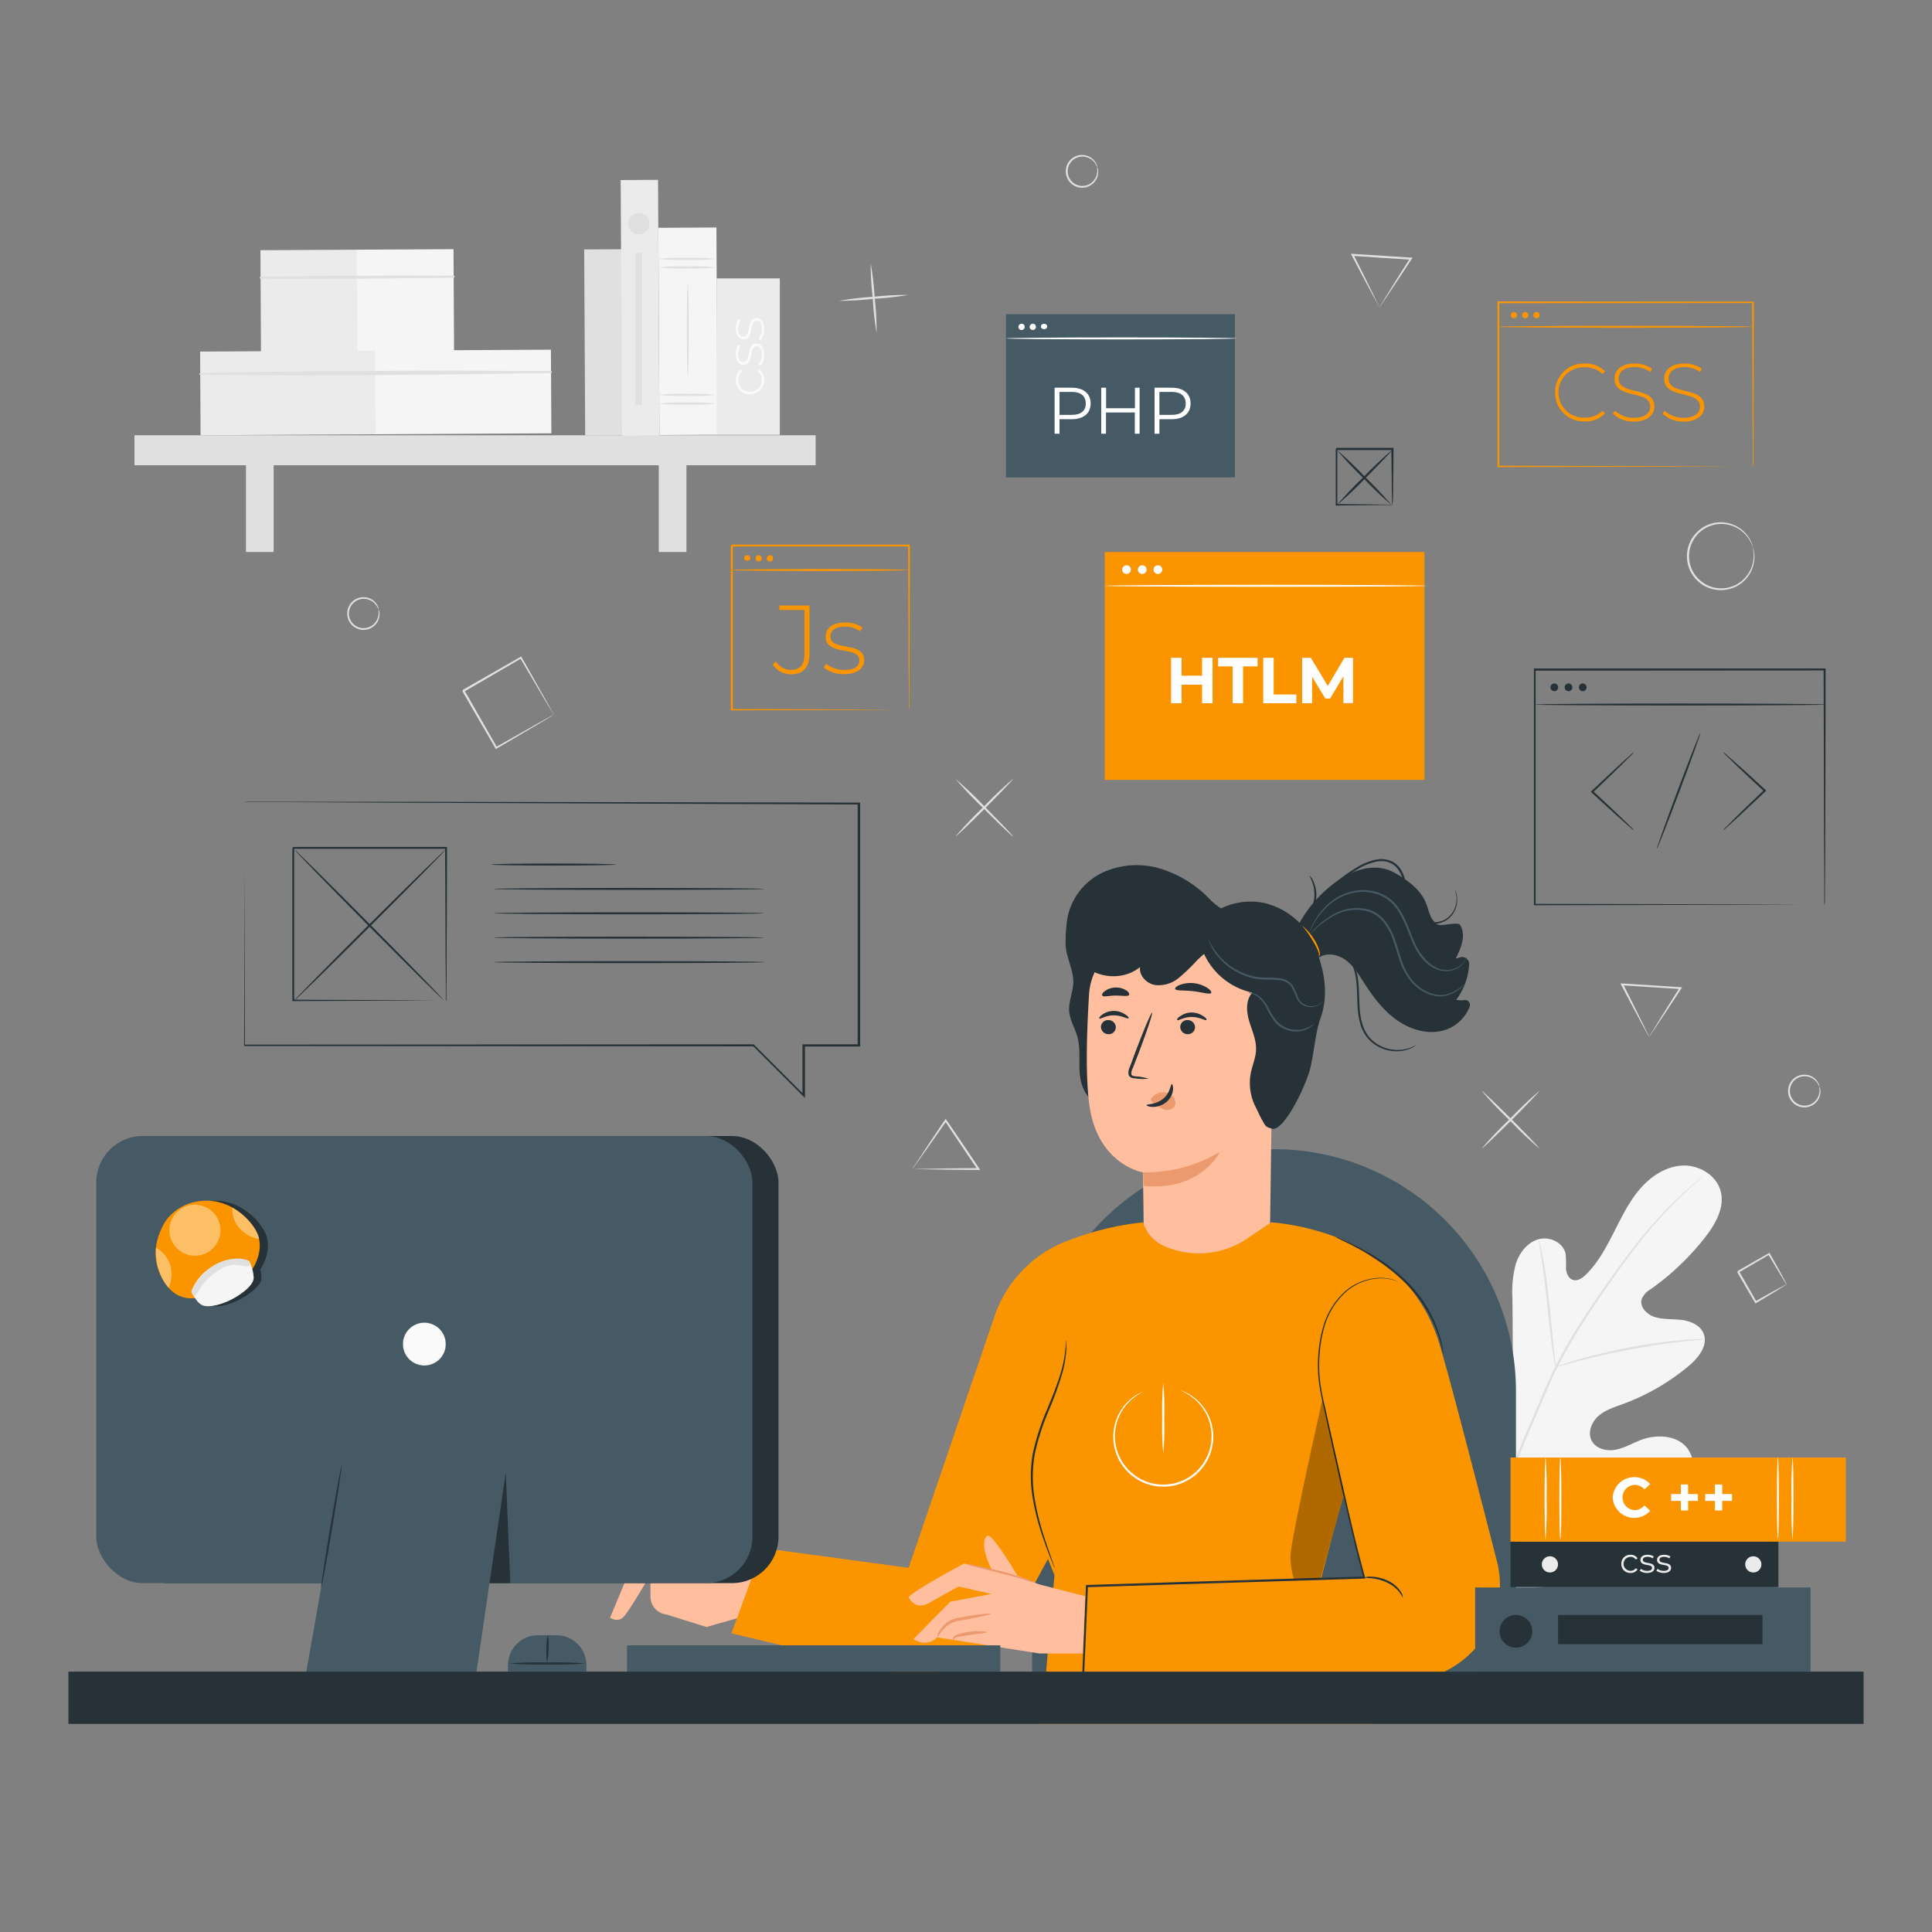 <svg xmlns="http://www.w3.org/2000/svg" viewBox="0 0 500 500"><rect x="0" y="0" width="500" height="500" fill="#808080" stroke="none"/><g id="freepik--background-complete--inject-69"><path d="M380.56,408.9c-15.55-10.87-19.08-31-18.46-49.16.1-3-.23-6.22,1.21-8.87s4.8-4.47,7.51-3.2c2.24,1.06,3.22,3.67,4.48,5.84a17.72,17.72,0,0,0,7.1,6.77c1.93,1,4.31,1.62,6.21.57,2.61-1.44,2.92-5.05,2.9-8.06q0-8.42-.1-16.83a28.2,28.2,0,0,1,.9-8.94c.94-2.85,3-5.51,5.87-6.31s6.41.85,7,3.8a29.06,29.06,0,0,1,.09,3.74c.08,1.25.66,2.64,1.85,3s2.4-.5,3.3-1.38c3.11-3,5.22-7,7.19-10.85s3.88-7.87,6.7-11.19,6.72-5.94,11-6.18,8.9,2.41,10,6.64-1.38,8.55-4.08,12a67,67,0,0,1-14,13.33,5.58,5.58,0,0,0-2.34,2.52c-.65,2,1.25,4,3.23,4.66,2.25.74,4.68.51,7,.79s4.89,1.31,5.77,3.53c1.24,3.07-1.34,6.3-3.87,8.41a57.42,57.42,0,0,1-17,9.83c-2.21.81-4.54,1.52-6.33,3.08s-2.86,4.26-1.78,6.38,3.84,2.8,6.16,2.37,4.4-1.69,6.61-2.53c4.13-1.56,9.48-1.27,12.12,2.3a9.51,9.51,0,0,1,1,8.43,22,22,0,0,1-4.56,7.43,57.92,57.92,0,0,1-24.71,17.37c-9.6,3.33-18.49,4.23-28,.74" style="fill:#f5f5f5"></path><path d="M380.33,422.34a132.19,132.19,0,0,1,4.91-24.81,270.76,270.76,0,0,1,10.71-29l3.2-7.47c1.05-2.45,2.1-4.87,3.27-7.19A134.37,134.37,0,0,1,409.9,341c2.58-4,5.17-7.68,7.62-11.11s4.81-6.58,7.08-9.36a106,106,0,0,1,11.65-12.32c1.48-1.35,2.67-2.35,3.48-3l.93-.75a1.51,1.51,0,0,1,.33-.24,2.44,2.44,0,0,1-.29.28l-.89.8c-.79.7-2,1.72-3.42,3.09a113.24,113.24,0,0,0-11.49,12.41c-2.24,2.79-4.57,5.94-7,9.38s-5,7.13-7.56,11.12a136.13,136.13,0,0,0-7.43,12.86c-1.16,2.3-2.19,4.71-3.25,7.17l-3.19,7.46a276.22,276.22,0,0,0-10.73,29,134.48,134.48,0,0,0-5,24.7" style="fill:#e0e0e0"></path><path d="M402.58,353.82a5.93,5.93,0,0,1-.3-1.28c-.16-.83-.34-2-.56-3.54-.42-3-.87-7.16-1.34-11.74s-1-8.73-1.45-11.71c-.23-1.5-.43-2.7-.58-3.53a6.26,6.26,0,0,1-.17-1.31,5.8,5.8,0,0,1,.38,1.26c.21.82.47,2,.75,3.51.57,3,1.14,7.12,1.62,11.72s.87,8.62,1.18,11.75c.15,1.41.28,2.6.39,3.56A7.53,7.53,0,0,1,402.58,353.82Z" style="fill:#e0e0e0"></path><path d="M441.27,346.59a8.67,8.67,0,0,1-1.54.19c-1,.08-2.43.2-4.2.41-3.55.38-8.42,1.08-13.77,2.09s-10.15,2.14-13.6,3.06c-1.72.44-3.11.84-4.07,1.11a7.33,7.33,0,0,1-1.51.37,8.65,8.65,0,0,1,1.44-.58c1-.33,2.32-.79,4-1.28,3.43-1,8.23-2.21,13.6-3.23a135.75,135.75,0,0,1,13.83-1.93c1.78-.16,3.23-.22,4.23-.24A7.76,7.76,0,0,1,441.27,346.59Z" style="fill:#e0e0e0"></path><path d="M385.72,396.82s-.11-.15-.26-.47l-.67-1.4c-.57-1.22-1.34-3-2.28-5.22-1.86-4.43-4.25-10.64-6.79-17.52s-4.87-13.1-6.64-17.57L367,349.36c-.23-.58-.42-1.05-.57-1.44a1.93,1.93,0,0,1-.16-.52,1.81,1.81,0,0,1,.26.47l.67,1.4c.56,1.22,1.34,3,2.27,5.22,1.87,4.44,4.26,10.64,6.8,17.52s4.86,13.11,6.64,17.57l2.11,5.28c.23.58.41,1.06.57,1.45A2.06,2.06,0,0,1,385.72,396.82Z" style="fill:#e0e0e0"></path><path d="M437.14,380.25a1.9,1.9,0,0,1-.51.21l-1.49.5-5.51,1.79c-4.65,1.5-11.05,3.66-18.11,6.05s-13.49,4.49-18.17,5.91c-2.35.7-4.24,1.26-5.56,1.61l-1.53.4a1.68,1.68,0,0,1-.54.1,2.12,2.12,0,0,1,.51-.21l1.49-.5,5.51-1.78c4.65-1.51,11-3.67,18.11-6.06s13.49-4.49,18.17-5.9c2.35-.71,4.25-1.26,5.57-1.62l1.52-.4A2.13,2.13,0,0,1,437.14,380.25Z" style="fill:#e0e0e0"></path><path d="M462.4,332.46a4,4,0,0,1-.4-.59l-1-1.61c-.84-1.38-2-3.32-3.4-5.65l.31.08L450,329.32c0,.07.18-.68.09-.36h0l0,0,0,.07.08.13.15.28.32.54.61,1.06,1.18,2.06,2.15,3.77-.31-.08c2.36-1.33,4.35-2.43,5.77-3.2l1.67-.89a3.31,3.31,0,0,1,.64-.31,4.67,4.67,0,0,1-.51.35l-1.57,1c-1.36.84-3.35,2.05-5.77,3.47l-.2.11-.11-.19c-.68-1.16-1.42-2.42-2.19-3.75l-1.2-2.05-.61-1.06-.32-.54-.15-.28-.08-.13,0-.07,0,0v0h0c-.08.32.12-.43.1-.35l8-4.57.19-.11.11.19c1.39,2.44,2.51,4.49,3.27,5.89.35.65.64,1.18.87,1.63A2.53,2.53,0,0,1,462.4,332.46Z" style="fill:#e0e0e0"></path><rect x="151.31" y="64.53" width="9.67" height="48.12" transform="translate(-0.47 0.84) rotate(-0.31)" style="fill:#e0e0e0"></rect><rect x="67.47" y="64.69" width="25.05" height="26.57" transform="translate(-0.42 0.43) rotate(-0.31)" style="fill:#ebebeb"></rect><rect x="92.39" y="64.56" width="25.05" height="26.57" transform="translate(-0.42 0.56) rotate(-0.31)" style="fill:#f5f5f5"></rect><path d="M67.44,72.1c16.64.14,33.33,0,50-.23a.27.27,0,0,0,0-.53c-16.64-.09-33.33,0-50,.3a.23.23,0,0,0,0,.46Z" style="fill:#e0e0e0"></path><rect x="51.84" y="90.87" width="45.5" height="21.65" transform="translate(-0.54 0.4) rotate(-0.31)" style="fill:#ebebeb"></rect><rect x="97.13" y="90.63" width="45.5" height="21.65" transform="translate(-0.54 0.64) rotate(-0.31)" style="fill:#f5f5f5"></rect><path d="M51.81,97c30.23.34,60.57,0,90.79-.45a.27.27,0,0,0,0-.53c-30.23-.16-60.57-.14-90.79.52a.23.23,0,0,0,0,.46Z" style="fill:#e0e0e0"></path><rect x="34.8" y="112.65" width="176.29" height="7.76" style="fill:#e0e0e0"></rect><rect x="63.66" y="116.38" width="7.16" height="26.47" style="fill:#e0e0e0"></rect><rect x="170.49" y="116.38" width="7.16" height="26.47" style="fill:#e0e0e0"></rect><rect x="160.8" y="46.58" width="9.67" height="66.19" transform="translate(-0.42 0.89) rotate(-0.31)" style="fill:#ebebeb"></rect><rect x="170.52" y="58.92" width="15.03" height="53.64" transform="translate(-0.46 0.96) rotate(-0.31)" style="fill:#f5f5f5"></rect><path d="M185.3,69.21a53.25,53.25,0,0,1-7.51.26,53.45,53.45,0,0,1-7.52-.26,55.33,55.33,0,0,1,7.52-.26A55.12,55.12,0,0,1,185.3,69.21Z" style="fill:#e0e0e0"></path><path d="M185.3,67a55.12,55.12,0,0,1-7.51.26,55.33,55.33,0,0,1-7.52-.26,53.45,53.45,0,0,1,7.52-.26A53.25,53.25,0,0,1,185.3,67Z" style="fill:#e0e0e0"></path><path d="M185.3,104.44a52.28,52.28,0,0,1-7.51.27,52.48,52.48,0,0,1-7.52-.27,55.33,55.33,0,0,1,7.52-.26A55.12,55.12,0,0,1,185.3,104.44Z" style="fill:#e0e0e0"></path><path d="M185.3,102.19a53.25,53.25,0,0,1-7.51.26,53.45,53.45,0,0,1-7.52-.26,55.33,55.33,0,0,1,7.52-.26A55.12,55.12,0,0,1,185.3,102.19Z" style="fill:#e0e0e0"></path><path d="M178,97.28c-.14,0-.26-5.42-.26-12.09s.12-12.09.26-12.09.26,5.41.26,12.09S178.17,97.28,178,97.28Z" style="fill:#e0e0e0"></path><rect x="185.46" y="72.05" width="16.36" height="40.49" style="fill:#ebebeb"></rect><path d="M194.11,102a3.52,3.52,0,0,1-3.66-3.65,3.17,3.17,0,0,1,1.32-2.73l.38.51a2.65,2.65,0,0,0-1.08,2.22,3,3,0,0,0,6.07,0,2.62,2.62,0,0,0-1.08-2.22l.38-.51a3.2,3.2,0,0,1,1.32,2.73A3.52,3.52,0,0,1,194.11,102Z" style="fill:#fafafa"></path><path d="M196.84,94.66l-.56-.32a4.17,4.17,0,0,0,.87-2.59c0-1.52-.53-2.13-1.35-2.13-2.09,0-.55,4.78-3.38,4.78-1.09,0-2-.91-2-2.74a4.44,4.44,0,0,1,.7-2.46l.56.31a3.68,3.68,0,0,0-.65,2.17c0,1.41.58,2,1.35,2,2.16,0,.63-4.78,3.38-4.78,1.17,0,2,1,2,2.84A4.57,4.57,0,0,1,196.84,94.66Z" style="fill:#fafafa"></path><path d="M196.84,88.07l-.56-.32a4.18,4.18,0,0,0,.87-2.6c0-1.51-.53-2.12-1.35-2.12-2.09,0-.55,4.77-3.38,4.77-1.09,0-2-.91-2-2.73a4.5,4.5,0,0,1,.7-2.47l.56.32a3.65,3.65,0,0,0-.65,2.17c0,1.4.58,2,1.35,2,2.16,0,.63-4.77,3.38-4.77,1.17,0,2,1,2,2.84A4.57,4.57,0,0,1,196.84,88.07Z" style="fill:#fafafa"></path><circle cx="165.31" cy="57.86" r="2.78" style="fill:#e0e0e0"></circle><rect x="164.45" y="65.5" width="1.72" height="39.37" style="fill:#e0e0e0"></rect><path d="M383.48,297.23a102.07,102.07,0,0,1,7.26-7.63,104.87,104.87,0,0,1,7.63-7.26c.1.1-3.15,3.52-7.27,7.63S383.58,297.33,383.48,297.23Z" style="fill:#e0e0e0"></path><path d="M398.37,297.23a104.87,104.87,0,0,1-7.63-7.26,102.07,102.07,0,0,1-7.26-7.63c.1-.1,3.51,3.15,7.63,7.26S398.47,297.13,398.37,297.23Z" style="fill:#e0e0e0"></path><path d="M247.28,216.47a104.64,104.64,0,0,1,7.26-7.63,102.07,102.07,0,0,1,7.63-7.26c.1.1-3.15,3.51-7.26,7.63S247.38,216.57,247.28,216.47Z" style="fill:#e0e0e0"></path><path d="M262.17,216.47c-.1.1-3.52-3.15-7.63-7.26a104.41,104.41,0,0,1-7.26-7.63,104.41,104.41,0,0,1,7.63,7.26C259,213,262.27,216.37,262.17,216.47Z" style="fill:#e0e0e0"></path><path d="M226.86,86.14a79.77,79.77,0,0,1-1-9,78.73,78.73,0,0,1-.53-9,78.3,78.3,0,0,1,1.05,9A77.26,77.26,0,0,1,226.86,86.14Z" style="fill:#e0e0e0"></path><path d="M235.1,76.33a79,79,0,0,1-9,1,81.76,81.76,0,0,1-9,.53,75.72,75.72,0,0,1,9-1.05A77.22,77.22,0,0,1,235.1,76.33Z" style="fill:#e0e0e0"></path><path d="M143.37,185a1.66,1.66,0,0,1-.19-.28l-.49-.8-1.81-3-6.27-10.62.31.08L120.12,179c0,.08.18-.67.09-.35h0l0,0,0,.06.08.13.14.25.3.51.58,1q.57,1,1.14,2l2.2,3.84,4,7-.31-.09,10.74-6.07,3.07-1.7.82-.44.31-.15a10,10,0,0,1-1,.64l-3,1.77-10.75,6.34-.2.12-.11-.2-4.06-7-2.22-3.83q-.57-1-1.14-2l-.59-1-.29-.51-.14-.25-.08-.13,0-.06,0,0h0c-.08.31.12-.44.1-.36L134.7,170l.19-.11.11.19L141.15,181l1.67,3A11.75,11.75,0,0,1,143.37,185Z" style="fill:#e0e0e0"></path><path d="M470.9,281.33s-.13-.34-.45-.87a4.08,4.08,0,0,0-2-1.66,3.87,3.87,0,0,0-3.62.43,3.8,3.8,0,1,0,5.16,5.48,4,4,0,0,0,.9-2.4c0-.63-.07-1,0-1a1.84,1.84,0,0,1,.23,1,4,4,0,0,1-.81,2.62,4.19,4.19,0,0,1-3.7,1.65,4.25,4.25,0,0,1-2-7.75,4.2,4.2,0,0,1,4-.37,4,4,0,0,1,2,1.9A1.83,1.83,0,0,1,470.9,281.33Z" style="fill:#e0e0e0"></path><path d="M284,43.32c-.05,0-.14-.34-.46-.87a4,4,0,0,0-2-1.66,3.88,3.88,0,0,0-3.62.43,3.8,3.8,0,1,0,5.16,5.48,4,4,0,0,0,.9-2.4c0-.63-.07-1,0-1a2.11,2.11,0,0,1,.23,1,4,4,0,0,1-.82,2.62,4.19,4.19,0,0,1-3.7,1.65,4.25,4.25,0,0,1-2-7.75,4.2,4.2,0,0,1,4-.37,4,4,0,0,1,2,1.9A2.1,2.1,0,0,1,284,43.32Z" style="fill:#e0e0e0"></path><path d="M98,157.77s-.14-.34-.46-.87a4,4,0,0,0-2-1.66,3.87,3.87,0,0,0-3.62.43,3.79,3.79,0,0,0,1.79,6.88,3.87,3.87,0,0,0,3.37-1.4,4.09,4.09,0,0,0,.9-2.4c0-.62-.08-1,0-1a2.11,2.11,0,0,1,.23,1,4,4,0,0,1-.81,2.63A4.17,4.17,0,0,1,93.73,163a4.24,4.24,0,0,1-2-7.74,4.22,4.22,0,0,1,4-.38,4.08,4.08,0,0,1,2,1.9A2.13,2.13,0,0,1,98,157.77Z" style="fill:#e0e0e0"></path><path d="M453.72,141.78c-.06,0-.22-.73-.88-1.9a8.48,8.48,0,0,0-8-4.26,8.36,8.36,0,0,0-4.13,1.48,7.7,7.7,0,0,0-1.75,1.63,8.19,8.19,0,0,0-1.25,2.15,8.28,8.28,0,0,0,2.48,9.5,7.91,7.91,0,0,0,2.14,1.27,8.12,8.12,0,0,0,2.32.57,8.39,8.39,0,0,0,4.33-.74,8.21,8.21,0,0,0,3-2.38,8.52,8.52,0,0,0,1.86-5.23c0-1.35-.23-2.08-.16-2.09a3.19,3.19,0,0,1,.16.53,7.6,7.6,0,0,1,.21,1.56,8.64,8.64,0,0,1-4.91,8,8.73,8.73,0,0,1-4.56.82,8.31,8.31,0,0,1-2.46-.58,8,8,0,0,1-2.28-1.34,8.74,8.74,0,0,1-2.63-10.08,8.05,8.05,0,0,1,1.34-2.27,8.17,8.17,0,0,1,1.86-1.72,8.68,8.68,0,0,1,8.35-.82,8.54,8.54,0,0,1,4.22,3.9,6.84,6.84,0,0,1,.58,1.46A3.57,3.57,0,0,1,453.72,141.78Z" style="fill:#e0e0e0"></path><path d="M426.78,268.37a9.36,9.36,0,0,1-.52-.92l-1.49-2.75c-1.27-2.37-3.11-5.78-5.19-9.79l-.2-.39.44,0,7.41.46,7.69.51.42,0-.23.35c-2.42,3.73-4.53,6.89-6,9.08l-1.71,2.54a8.66,8.66,0,0,1-.61.85s.21-.38.6-1,1-1.58,1.65-2.67c1.4-2.27,3.35-5.42,5.67-9.06l.19.38-7.69-.48-7.42-.49.24-.36c2,3.91,3.64,7.29,4.84,9.73.58,1.17,1.05,2.13,1.41,2.87S426.78,268.35,426.78,268.37Z" style="fill:#e0e0e0"></path><path d="M357.05,79.54s-.18-.3-.53-.93L355,75.87c-1.27-2.37-3.11-5.79-5.19-9.8l-.2-.38.43,0,7.42.47,7.69.51.42,0-.23.35c-2.42,3.72-4.54,6.88-6,9.07l-1.71,2.55a8.66,8.66,0,0,1-.61.85s.21-.38.6-1l1.64-2.67c1.41-2.27,3.35-5.41,5.68-9l.19.38-7.69-.48-7.42-.5.24-.35c2,3.9,3.64,7.28,4.84,9.72q.86,1.77,1.41,2.88C356.87,79.13,357.05,79.51,357.05,79.54Z" style="fill:#e0e0e0"></path><path d="M236.1,302.58a7.93,7.93,0,0,1,.56-.9l1.72-2.6c1.47-2.24,3.6-5.48,6.16-9.23l.2-.3.2.3,4.77,7,3.71,5.54.27.39h-.47c-5,0-9.37-.09-12.39-.14l-3.52-.07c-.81,0-1.24,0-1.21,0s.5,0,1.35-.05l3.6-.06c3.06-.05,7.28-.13,12.17-.14l-.21.39-3.73-5.53c-1.68-2.49-3.28-4.88-4.74-7.07h.4c-2.51,3.62-4.69,6.68-6.27,8.89l-1.86,2.6C236.37,302.23,236.12,302.57,236.1,302.58Z" style="fill:#e0e0e0"></path></g><g id="freepik--Character--inject-69"><path d="M329.72,297.41h0A62.61,62.61,0,0,1,392.33,360v72.6a0,0,0,0,1,0,0H267.11a0,0,0,0,1,0,0V360A62.61,62.61,0,0,1,329.72,297.41Z" style="fill:#455a64"></path><path d="M171.18,397.4l-6.3,4.46-7,16.81s1.9,1.28,3.37-.08,7.09-11.13,7.09-11.13l0,5.78a4.64,4.64,0,0,0,4.11,4.58l10.38,3.24,12.74-3.63,1.09-15.16Z" style="fill:#ffbe9d"></path><path d="M284.37,285.63c-3.12-.9-4.65-4.47-4.93-7.7s.25-6.57-.63-9.69c-.63-2.22-1.95-4.26-2.12-6.56-.18-2.48,1-4.87,1.08-7.35.09-3.47-2-6.69-2-10.16-.07-4.8.79-12.73,5.59-12.46s12.49,8.68,11.88,13.44" style="fill:#263238"></path><path d="M329.72,245.89l-.1,4.8-1,71.76c-.11,8.33-7.36,14.87-16.28,14.68h0c-9-.19-16.33-7.16-16.35-15.58,0-8.84-.22-18.14-.22-18.14s-11.38-1.89-13.74-16.74c-1.17-7.38-.8-19.49-.18-29.39a15.69,15.69,0,0,1,17.3-14.62Z" style="fill:#ffbe9d"></path><path d="M284.93,265.71a1.92,1.92,0,0,0,1.84,1.93,1.82,1.82,0,0,0,2-1.72A1.89,1.89,0,0,0,286.9,264,1.82,1.82,0,0,0,284.93,265.71Z" style="fill:#263238"></path><path d="M284.52,263.58c.23.25,1.68-.82,3.73-.81s3.55,1,3.77.78-.13-.56-.79-1a5.28,5.28,0,0,0-3-.93,5,5,0,0,0-3,1C284.62,263,284.4,263.47,284.52,263.58Z" style="fill:#263238"></path><path d="M305.45,265.71a1.9,1.9,0,0,0,1.83,1.93,1.84,1.84,0,0,0,2-1.72,1.9,1.9,0,0,0-1.84-1.92A1.81,1.81,0,0,0,305.45,265.71Z" style="fill:#263238"></path><path d="M304.66,264c.24.25,1.68-.81,3.73-.81s3.55,1,3.78.78-.13-.56-.79-1a5.33,5.33,0,0,0-3-.93,5.05,5.05,0,0,0-3,1C304.76,263.4,304.55,263.85,304.66,264Z" style="fill:#263238"></path><path d="M297.23,279.16a14.45,14.45,0,0,0-3.33-.6c-.53-.05-1-.16-1.11-.51a2.7,2.7,0,0,1,.35-1.55l1.55-4c2.15-5.67,3.7-10.34,3.47-10.42s-2.15,4.44-4.3,10.12c-.52,1.4-1,2.73-1.49,4a3.1,3.1,0,0,0-.27,2,1.32,1.32,0,0,0,.86.76,3.47,3.47,0,0,0,.89.13A13.13,13.13,0,0,0,297.23,279.16Z" style="fill:#263238"></path><path d="M295.81,303.41a37.75,37.75,0,0,0,19.89-5.3s-4.83,10.2-19.69,8.81Z" style="fill:#eb996e"></path><path d="M298.09,284.1a3.7,3.7,0,0,1,3.31-1.37,3.37,3.37,0,0,1,2.33,1.25,2.13,2.13,0,0,1,.16,2.44,2.46,2.46,0,0,1-2.68.68,7.8,7.8,0,0,1-2.62-1.56,2.28,2.28,0,0,1-.59-.61.68.68,0,0,1,0-.76" style="fill:#eb996e"></path><path d="M303.26,280.58c-.34,0-.34,2.21-2.24,3.78s-4.28,1.34-4.29,1.65c0,.14.52.43,1.52.46a5.56,5.56,0,0,0,3.59-1.25,4.8,4.8,0,0,0,1.73-3.17C303.66,281.12,303.41,280.57,303.26,280.58Z" style="fill:#263238"></path><path d="M304.13,255.93c.21.56,2.25.3,4.66.59s4.35.94,4.66.44c.15-.24-.19-.76-1-1.3a8.14,8.14,0,0,0-7.1-.78C304.49,255.23,304.05,255.67,304.13,255.93Z" style="fill:#263238"></path><path d="M285.27,257.65c.36.47,1.77,0,3.47,0s3.14.31,3.47-.17c.14-.24-.08-.71-.71-1.15a4.85,4.85,0,0,0-2.82-.76,4.79,4.79,0,0,0-2.77.94C285.31,256.94,285.11,257.42,285.27,257.65Z" style="fill:#263238"></path><path d="M335.19,241.33c3.09-8.39,15.95-21,25.84-15.4,10.83,6.16,7,10.44,10.91,13.28.93.67,5.33-.79,5.94.19,1.61,2.59.24,5.94-1.13,8.66a4.67,4.67,0,0,0,1-.26,1.81,1.81,0,0,1,2.47,1.75,16.89,16.89,0,0,1-3.35,9.19,5.35,5.35,0,0,0,2.07.07,1.28,1.28,0,0,1,1.41,1.69,10.18,10.18,0,0,1-7.45,6.34c-4.13.85-8.49-.65-11.86-3.18s-5.91-6-8.19-9.57c-1.33-2.05-2.64-4.21-4.62-5.65s-4.83-2-6.86-.64" style="fill:#263238"></path><path d="M341.35,247.48s0-.16,0-.39a3.32,3.32,0,0,0-.25-1,16.05,16.05,0,0,0-1.61-3,18.83,18.83,0,0,0-2.11-2.74c-.6-.64-1.05-1-1-1a2.9,2.9,0,0,1,1.26.77,13.64,13.64,0,0,1,2.29,2.72,11.57,11.57,0,0,1,1.52,3.22,2.72,2.72,0,0,1,.11,1.11C341.49,247.37,341.37,247.5,341.35,247.48Z" style="fill:#FA9500"></path><path d="M366.46,270.5s-.11.11-.36.27a6.19,6.19,0,0,1-1.14.61,9.41,9.41,0,0,1-4.68.62,9.83,9.83,0,0,1-6.2-3.18,10.07,10.07,0,0,1-2-3.7,19.73,19.73,0,0,1-.73-4.41c-.19-3-.07-5.93-.61-8.47a12,12,0,0,0-1.23-3.43,7.84,7.84,0,0,0-2.08-2.35,6.44,6.44,0,0,0-4.26-1.44,10,10,0,0,0-1.66.35,1.51,1.51,0,0,1,.39-.22,4.78,4.78,0,0,1,1.25-.34,6.55,6.55,0,0,1,4.5,1.35,8.13,8.13,0,0,1,2.23,2.44,12.15,12.15,0,0,1,1.33,3.54c.58,2.61.47,5.54.66,8.54a19.81,19.81,0,0,0,.7,4.3,9.76,9.76,0,0,0,1.85,3.53,9.79,9.79,0,0,0,10.45,2.68C365.92,270.81,366.43,270.45,366.46,270.5Z" style="fill:#263238"></path><path d="M376.44,230.13a2.46,2.46,0,0,1,.29.56,5.68,5.68,0,0,1,.38,1.78,6.44,6.44,0,0,1-.47,2.84,6,6,0,0,1-2.45,2.93,6.44,6.44,0,0,1-4.55.73,6.2,6.2,0,0,1-4.27-3.09,17.52,17.52,0,0,1-1.72-5.59c-.4-1.95-.78-4.06-2.1-5.65a4.87,4.87,0,0,0-2.5-1.58,6.54,6.54,0,0,0-2.92-.05,15.65,15.65,0,0,0-5.22,2.23,47.21,47.21,0,0,0-7.76,5.93,51.13,51.13,0,0,0-4.49,4.83l-1.12,1.41a2.23,2.23,0,0,1-.41.48,3.14,3.14,0,0,1,.33-.54c.22-.35.58-.84,1-1.47a42.6,42.6,0,0,1,4.4-5,45.08,45.08,0,0,1,7.75-6.07,16.13,16.13,0,0,1,5.38-2.32,6.9,6.9,0,0,1,3.16.05A5.45,5.45,0,0,1,362,224.3c1.44,1.75,1.81,3.95,2.2,5.89a17.27,17.27,0,0,0,1.63,5.45,5.78,5.78,0,0,0,3.94,2.91,6.14,6.14,0,0,0,4.28-.63,5.77,5.77,0,0,0,2.37-2.72,6.52,6.52,0,0,0,.54-2.72A7.76,7.76,0,0,0,376.44,230.13Z" style="fill:#263238"></path><path d="M338.88,226.6a4.1,4.1,0,0,1,1.09,1.65,8.31,8.31,0,0,1-1.56,9.07,4.16,4.16,0,0,1-1.58,1.2c-.05-.07.56-.52,1.31-1.44a8.88,8.88,0,0,0,1.49-8.69C339.23,227.27,338.8,226.64,338.88,226.6Z" style="fill:#263238"></path><path d="M340.36,245.06a18.77,18.77,0,0,0-13.49-11.43A17.46,17.46,0,0,0,316,235.1a17.21,17.21,0,0,1-3.37-2.85,29.49,29.49,0,0,0-12.7-7.55,21.05,21.05,0,0,0-14.58,1.13,16.44,16.44,0,0,0-9,11.25,13.54,13.54,0,0,0,4.84,13.3c4,3,10,3.07,13.85-.1-.27,2.19,1.65,4.22,3.82,4.63a8.11,8.11,0,0,0,6.17-1.8,46.63,46.63,0,0,0,4.76-4.57c.59-.57,1.2-1.12,1.82-1.65a17.92,17.92,0,0,0,12.5,10c-1.72,1.87-1.57,4.8-.86,7.24s1.86,4.82,1.81,7.36c0,2.14-.95,4.15-1.36,6.25a13.65,13.65,0,0,0,1.21,8.66c.51,1,1.14,2.46,1.71,3.45,1,1.78,1,1.78,2.48,2.23,3.06.95,8.34-10.16,9.7-14.57,1.14-3.68,1.58-10.28,2.91-13.89C344.05,257.14,342.6,250.78,340.36,245.06Z" style="fill:#263238"></path><path d="M342.42,259a1.42,1.42,0,0,1-.21.33,3.06,3.06,0,0,1-.84.73,4.24,4.24,0,0,1-4,.15,3.62,3.62,0,0,1-1.12-.86,5.35,5.35,0,0,1-.78-1.28,15.73,15.73,0,0,0-1.36-2.84,4.24,4.24,0,0,0-2.88-1.54,28.56,28.56,0,0,0-3.76-.16,16.45,16.45,0,0,1-3.82-.53,17.48,17.48,0,0,1-3.34-1.32,16.56,16.56,0,0,1-4.75-3.73,14.25,14.25,0,0,1-2.26-3.39,8.69,8.69,0,0,1-.43-1,1.27,1.27,0,0,1-.11-.38,21.51,21.51,0,0,0,3.07,4.53,17,17,0,0,0,4.7,3.56,18.43,18.43,0,0,0,3.25,1.25,16.43,16.43,0,0,0,3.7.5,27,27,0,0,1,3.83.18,4.71,4.71,0,0,1,3.18,1.75,15.07,15.07,0,0,1,1.37,3,5.19,5.19,0,0,0,.7,1.2,3.48,3.48,0,0,0,1,.8,4.14,4.14,0,0,0,3.76,0A5.88,5.88,0,0,0,342.42,259Z" style="fill:#455a64"></path><path d="M340.11,265s-.18.27-.63.61a6.57,6.57,0,0,1-2.12,1.06,6.88,6.88,0,0,1-3.53.12,7.28,7.28,0,0,1-3.75-2.17,17.86,17.86,0,0,1-2.26-3.65,9.21,9.21,0,0,0-2-2.73,4.75,4.75,0,0,0-1.94-1.11,7.16,7.16,0,0,1-.84-.17,1.85,1.85,0,0,1,.88,0,4.4,4.4,0,0,1,2.14,1,9.31,9.31,0,0,1,2.17,2.78,18.18,18.18,0,0,0,2.22,3.53,7,7,0,0,0,3.47,2.06,6.86,6.86,0,0,0,3.32,0A11,11,0,0,0,340.11,265Z" style="fill:#455a64"></path><path d="M379.52,247.58a1.45,1.45,0,0,1-.14.56,4.22,4.22,0,0,1-.9,1.43,5.5,5.5,0,0,1-2.26,1.43,6,6,0,0,1-3.53.14c-2.63-.64-5.1-3-6.61-6.12s-2.46-6.83-4.77-10a10.07,10.07,0,0,0-4.38-3.42,11.8,11.8,0,0,0-5.16-.75,13.43,13.43,0,0,0-8,3.56,19.13,19.13,0,0,0-3.8,4.73c-.72,1.25-1,2-1.07,2a1.84,1.84,0,0,1,.19-.56,15.73,15.73,0,0,1,.71-1.51,18.12,18.12,0,0,1,3.72-4.9,13.69,13.69,0,0,1,8.25-3.77,12.1,12.1,0,0,1,5.39.76,10.34,10.34,0,0,1,4.6,3.58c2.4,3.29,3.24,7.08,4.79,10.08s3.8,5.33,6.27,6a5.74,5.74,0,0,0,3.35-.06,5.06,5.06,0,0,0,3.39-3.14Z" style="fill:#455a64"></path><path d="M379.14,254.6s-.11.16-.36.43a11.51,11.51,0,0,1-1.23,1.06,9.76,9.76,0,0,1-2.24,1.25,7.29,7.29,0,0,1-3.37.51,11.16,11.16,0,0,1-7.37-4.62,16.82,16.82,0,0,1-2.34-4.68c-.6-1.7-1.07-3.5-1.71-5.28a15.4,15.4,0,0,0-2.59-4.78,8.18,8.18,0,0,0-4.15-2.69,11.74,11.74,0,0,0-8.34,1.06,22.85,22.85,0,0,0-4.77,3.38l-1.19,1.08a2.45,2.45,0,0,1-.43.37,2,2,0,0,1,.36-.44c.24-.28.61-.67,1.12-1.16a20.81,20.81,0,0,1,4.74-3.55,12,12,0,0,1,8.64-1.2,8.64,8.64,0,0,1,4.41,2.82,15.92,15.92,0,0,1,2.69,4.93c.65,1.81,1.12,3.61,1.7,5.3a16.94,16.94,0,0,0,2.24,4.55,10.91,10.91,0,0,0,7,4.54,7.08,7.08,0,0,0,3.23-.41,10.11,10.11,0,0,0,2.22-1.15C378.58,255.14,379.11,254.57,379.14,254.6Z" style="fill:#455a64"></path><path d="M271.21,403.43l1.69,4.22-3.33,38.49h84.95l-3.79-11.51,10.56.54c16.29.82,29.6-13.73,26.43-29.73-.1-.48-.2-1-.33-1.44-5.27-20.59-12.44-48.27-14.93-56.44-4.13-13.51-13.32-19.93-13.32-19.93H359c-12.71-10.37-30-11.29-30-11.29l-6.37,4.28a22.2,22.2,0,0,1-21.53,1.77,9.64,9.64,0,0,1-5.25-6.05h0A74.79,74.79,0,0,0,274.14,322a31.8,31.8,0,0,0-16.79,18.75l-22.19,65-37.78-5.11-8.08,22.06,38.28,9.12a31.25,31.25,0,0,0,36.37-15l7.26-13.35m70.66,5.2h0s3.63-13.92,5.84-21.41l5.36,21Z" style="fill:#FA9500"></path><path d="M370.76,435.39l-.44,0-1.28,0-5,0-18.71.07-65.11.09H280v-.25c.33-7.94.69-16.27,1.05-24.87v-.24h.24l24.19-.76L353.07,408l-.23.31c-1.78-6.49-3.23-12.81-4.63-18.84s-2.65-11.81-3.88-17.25q-.88-4.08-1.73-7.92a57.2,57.2,0,0,1-1.36-7.47,38.31,38.31,0,0,1,0-7,32.6,32.6,0,0,1,1.16-6.33,19.51,19.51,0,0,1,5.66-9.24,14.25,14.25,0,0,1,7.31-3.4,11.84,11.84,0,0,1,5.05.28,9.52,9.52,0,0,1,1.23.45c.27.11.4.18.4.18s-.55-.25-1.65-.55a12,12,0,0,0-5-.21,14.18,14.18,0,0,0-7.18,3.43,19.31,19.31,0,0,0-5.53,9.14,32.87,32.87,0,0,0-1.12,6.28,37.72,37.72,0,0,0,0,7,56.19,56.19,0,0,0,1.38,7.42c.57,2.55,1.15,5.19,1.76,7.91,1.23,5.44,2.54,11.2,3.91,17.23s2.87,12.35,4.66,18.82l.08.3h-.31L305.51,410l-24.2.76.25-.25c-.37,8.6-.73,16.93-1.07,24.87l-.25-.26,65.11.1,18.71.07,5,0,1.28,0A3.72,3.72,0,0,1,370.76,435.39Z" style="fill:#263238"></path><path d="M275.92,346.85a2.37,2.37,0,0,1,.05.62c0,.41,0,1,0,1.79a29.29,29.29,0,0,1-1.15,6.47,92.35,92.35,0,0,1-3.32,9.15,62.74,62.74,0,0,0-3.66,11.26,33.93,33.93,0,0,0-.06,11.76,66.4,66.4,0,0,0,2.3,9.4c.84,2.63,1.59,4.74,2.11,6.2l.58,1.68a2.43,2.43,0,0,1,.17.6,2.54,2.54,0,0,1-.27-.56c-.17-.43-.4-1-.67-1.65-.58-1.44-1.38-3.53-2.27-6.16a61.89,61.89,0,0,1-2.42-9.44,33.66,33.66,0,0,1,0-11.93A61.56,61.56,0,0,1,271,364.7c1.4-3.38,2.63-6.43,3.41-9.07a32.09,32.09,0,0,0,1.31-6.38C275.88,347.71,275.87,346.85,275.92,346.85Z" style="fill:#263238"></path><path d="M353.07,408.27a4.18,4.18,0,0,1,1.78-.23,10.49,10.49,0,0,1,4.21,1,7.82,7.82,0,0,1,3.35,2.75,3.16,3.16,0,0,1,.65,1.67c-.09,0-.3-.62-.95-1.46a8.61,8.61,0,0,0-3.27-2.49,12.66,12.66,0,0,0-4-1.07A13,13,0,0,1,353.07,408.27Z" style="fill:#263238"></path><path d="M345.59,320.1a10.4,10.4,0,0,1,1.59.6c.51.21,1.13.46,1.84.78l2.37,1.16c.88.43,1.81,1,2.82,1.53s2,1.24,3.12,1.94a49.2,49.2,0,0,1,6.55,5.32,33.53,33.53,0,0,1,8.26,12.8,21.76,21.76,0,0,1,.76,2.54c.18.76.35,1.4.42,2a12.42,12.42,0,0,1,.22,1.69,9.72,9.72,0,0,1-.42-1.65c-.09-.54-.29-1.17-.5-1.92s-.49-1.57-.82-2.49a35,35,0,0,0-8.28-12.55,50.78,50.78,0,0,0-6.46-5.29c-1.07-.7-2.09-1.39-3.07-2s-1.9-1.13-2.77-1.58l-2.33-1.22-1.79-.86A11.74,11.74,0,0,1,345.59,320.1Z" style="fill:#263238"></path><g style="opacity:0.3"><path d="M342.28,362s-8.44,37.27-8.31,40.92a20.46,20.46,0,0,0,.87,5.66l7,.06.06-.69,5.9-21.09Z"></path></g><path d="M295.9,360.12c0,.06-.89.41-2.31,1.46a13,13,0,0,0-4.33,5.89,12.46,12.46,0,0,0-.69,5,12.18,12.18,0,0,0,1.68,5.53,12.44,12.44,0,0,0,4.5,4.5,11.69,11.69,0,0,0,3.13,1.3,12.17,12.17,0,0,0,3.47.4,12.83,12.83,0,0,0,3.45-.56,13.72,13.72,0,0,0,3.07-1.45,12.6,12.6,0,0,0,4.74-15.31,12.92,12.92,0,0,0-4.62-5.67c-1.46-1-2.41-1.29-2.38-1.35a5,5,0,0,1,.68.24,11.87,11.87,0,0,1,1.82.94A12.83,12.83,0,0,1,314,371.88a13.16,13.16,0,0,1-1.42,5.82,13,13,0,0,1-4.42,4.93,14.43,14.43,0,0,1-3.19,1.53,13.55,13.55,0,0,1-3.6.58,12.87,12.87,0,0,1-6.87-1.78,12.87,12.87,0,0,1-4.66-4.7,12.81,12.81,0,0,1,3.64-16.84,11.8,11.8,0,0,1,1.77-1A5.72,5.72,0,0,1,295.9,360.12Z" style="fill:#fff"></path><path d="M301.05,357.84a82.29,82.29,0,0,1,.26,9.18,82.29,82.29,0,0,1-.26,9.18,79.49,79.49,0,0,1-.26-9.18A79.49,79.49,0,0,1,301.05,357.84Z" style="fill:#fff"></path><path d="M268.81,410l-5.5-2.23s-6.39-10.84-7.7-10.32-1.5,3.83,1.1,8.82l-7.23-1.63s-15,8-14.29,8.91,2.12,3.12,5.39,1.22,7.55-4.17,7.55-4.17l8.45,1.91-10.65,2-9.57,9.73s3.45,2.3,6.16-.49l26.5,4.17h11.22l.6-14.83Z" style="fill:#ffbe9d"></path><path d="M242.52,423.68c.12.06.56-.74,1.45-1.82a7.86,7.86,0,0,1,1.82-1.58,8,8,0,0,1,2.79-.89c4.33-.76,7.82-1.56,7.78-1.78s-3.58.21-7.93,1a7.61,7.61,0,0,0-3.05,1.07,7.17,7.17,0,0,0-1.87,1.86A4.66,4.66,0,0,0,242.52,423.68Z" style="fill:#eb996e"></path><path d="M246.68,424.5c.1,0,.15-.55.87-.75s1.93-.38,3.16-.58c2.5-.4,4.57-.49,4.58-.73s-2.11-.49-4.7-.08a13.4,13.4,0,0,0-3.26.86,1.31,1.31,0,0,0-.75.86C246.53,424.37,246.63,424.51,246.68,424.5Z" style="fill:#eb996e"></path><path d="M268.08,409.68a18.9,18.9,0,0,1-2.65-.75c-1.62-.5-3.87-1.13-6.38-1.76l-6.43-1.62a13.79,13.79,0,0,1-2.63-.81,15.51,15.51,0,0,1,2.72.46c1.66.34,4,.83,6.47,1.47a64.63,64.63,0,0,1,6.37,1.91A11.88,11.88,0,0,1,268.08,409.68Z" style="fill:#eb996e"></path></g><g id="freepik--Screens--inject-69"><path d="M360.31,130.74a8.06,8.06,0,0,1-.06-1.08q0-1.12-.06-3c0-2.58-.06-6.15-.11-10.41l.22.23-14.46,0c0,.06.5-.49.26-.26h0v3.87c0,1.28,0,2.53,0,3.74,0,2.43,0,4.72,0,6.82l-.23-.22,10.42.11,3,.06c.69,0,1.07,0,1.09.05a6.11,6.11,0,0,1-1,.06l-2.91,0-10.56.12h-.22v-.23c0-2.1,0-4.39,0-6.82,0-1.21,0-2.46,0-3.74v-3.87h0c-.23.24.32-.32.26-.26l14.46,0h.23v.22c0,4.32-.09,7.94-.11,10.56q0,1.8-.06,2.91A9.61,9.61,0,0,1,360.31,130.74Z" style="fill:#263238"></path><path d="M360.31,116.43c.1.1-3.05,3.4-7,7.37a100.12,100.12,0,0,1-7.4,7,99.43,99.43,0,0,1,7-7.37A95.65,95.65,0,0,1,360.31,116.43Z" style="fill:#263238"></path><path d="M360.08,130.65a92,92,0,0,1-7.24-6.92,96.44,96.44,0,0,1-6.87-7.3,97.87,97.87,0,0,1,7.24,6.93A100.16,100.16,0,0,1,360.08,130.65Z" style="fill:#263238"></path><path d="M445.93,214.89a4.52,4.52,0,0,1,.77-.88c.61-.6,1.36-1.36,2.24-2.24,1.91-1.88,4.58-4.45,7.54-7.27l.07-.06v.38c-3-2.77-5.67-5.29-7.59-7.13l-2.25-2.2a4.39,4.39,0,0,1-.78-.86,5.55,5.55,0,0,1,.91.71l2.37,2.08c2,1.77,4.71,4.25,7.7,7l.2.19-.2.19-.07.07c-3,2.81-5.67,5.34-7.64,7.15l-2.36,2.13A5.18,5.18,0,0,1,445.93,214.89Z" style="fill:#263238"></path><path d="M422.87,194.63a4.52,4.52,0,0,1-.77.88l-2.25,2.24c-1.91,1.88-4.57,4.45-7.53,7.27l-.07.06v-.38c3,2.77,5.66,5.29,7.59,7.13l2.25,2.2a4.39,4.39,0,0,1,.78.86,4.91,4.91,0,0,1-.91-.71c-.65-.56-1.44-1.26-2.37-2.08-2-1.77-4.71-4.25-7.7-7l-.2-.19.2-.19.07-.07c3-2.81,5.67-5.34,7.64-7.15l2.36-2.13A5.87,5.87,0,0,1,422.87,194.63Z" style="fill:#263238"></path><path d="M428.79,219.66c-.13,0,2.29-6.83,5.4-15.13s5.76-15,5.9-14.95-2.29,6.83-5.41,15.13S428.92,219.71,428.79,219.66Z" style="fill:#263238"></path><path d="M472.12,234.16s0-.4,0-1.14,0-1.84,0-3.26c0-2.86,0-7-.06-12.34,0-10.63-.07-25.81-.11-44.12l.21.21-75,.05h0l.26-.26c0,22,0,42.77,0,60.86l-.24-.24,54.15.12,15.35.06,4.08,0h1.05l.36,0h-1.36l-4,0-15.3.06-54.3.12h-.23v-.23c0-18.09,0-38.86,0-60.86V173h.27l75,0h.22v.22c0,18.36-.08,33.6-.11,44.26,0,5.29,0,9.44-.06,12.29,0,1.4,0,2.48,0,3.22S472.12,234.16,472.12,234.16Z" style="fill:#263238"></path><path d="M472.71,182.33c0,.14-16.93.26-37.8.26s-37.81-.12-37.81-.26,16.92-.26,37.81-.26S472.71,182.18,472.71,182.33Z" style="fill:#263238"></path><path d="M403.25,177.88a1,1,0,1,1-1-1A1,1,0,0,1,403.25,177.88Z" style="fill:#263238"></path><path d="M406.93,177.88a1,1,0,1,1-1-1A1,1,0,0,1,406.93,177.88Z" style="fill:#263238"></path><path d="M410.61,177.88a1,1,0,1,1-1-1A1,1,0,0,1,410.61,177.88Z" style="fill:#263238"></path><rect x="260.34" y="81.31" width="59.25" height="42.24" style="fill:#455a64"></rect><path d="M320.06,87.58c0,.14-13.38.26-29.87.26s-29.87-.12-29.87-.26,13.37-.26,29.87-.26S320.06,87.43,320.06,87.58Z" style="fill:#fff"></path><path d="M265.18,84.49a.81.81,0,1,1-.8-.7A.76.76,0,0,1,265.18,84.49Z" style="fill:#fff"></path><path d="M268.09,84.49a.81.81,0,1,1-.8-.7A.76.76,0,0,1,268.09,84.49Z" style="fill:#fff"></path><ellipse cx="270.2" cy="84.49" rx="0.8" ry="0.7" style="fill:#fff"></ellipse><path d="M282.26,104.42c0,2.54-1.84,4.07-4.87,4.07h-3.2v3.76h-1.26V100.34h4.46C280.42,100.34,282.26,101.87,282.26,104.42Zm-1.26,0c0-1.9-1.26-3-3.64-3h-3.17v5.95h3.17C279.74,107.38,281,106.29,281,104.42Z" style="fill:#fff"></path><path d="M294.93,100.34v11.91h-1.24v-5.5h-7.46v5.5H285V100.34h1.26v5.31h7.46v-5.31Z" style="fill:#fff"></path><path d="M308.12,104.42c0,2.54-1.83,4.07-4.86,4.07h-3.2v3.76H298.8V100.34h4.46C306.29,100.34,308.12,101.87,308.12,104.42Zm-1.25,0c0-1.9-1.26-3-3.64-3h-3.17v5.95h3.17C305.61,107.38,306.87,106.29,306.87,104.42Z" style="fill:#fff"></path><path d="M200,172l.78-.86a4.63,4.63,0,0,0,3.92,2.23c2.35,0,3.51-1.34,3.51-4.17V157.86h-6.52V156.7h7.81v12.47c0,3.56-1.65,5.33-4.8,5.33A5.53,5.53,0,0,1,200,172Z" style="fill:#FA9500"></path><path d="M213.2,172.78l.58-1a7.65,7.65,0,0,0,4.74,1.59c2.78,0,3.89-1,3.89-2.47,0-3.84-8.73-1-8.73-6.19,0-2,1.66-3.61,5-3.61a8.07,8.07,0,0,1,4.52,1.29l-.58,1a6.78,6.78,0,0,0-4-1.19c-2.57,0-3.71,1.06-3.71,2.48,0,4,8.74,1.16,8.74,6.18,0,2.15-1.85,3.61-5.21,3.61A8.24,8.24,0,0,1,213.2,172.78Z" style="fill:#FA9500"></path><path d="M235.2,183.76s0-.28,0-.81,0-1.31,0-2.29c0-2,0-4.95-.06-8.66,0-7.45-.06-18.05-.11-30.8l.22.22-45.87,0c-.06.06.49-.49.26-.25h0v11.42c0,3.75,0,7.41,0,11,0,7.15,0,13.91,0,20.14l-.23-.23,33.15.11,9.37.06,2.48,0H235l.23,0h-.82l-2.44,0-9.31.06-33.3.11h-.23v-.23c0-6.23,0-13,0-20.14,0-3.57,0-7.23,0-11V141.22h0l.26-.27,45.87,0h.22v.22c0,12.81-.08,23.46-.11,30.94,0,3.69,0,6.6-.06,8.61,0,1,0,1.72,0,2.25S235.2,183.76,235.2,183.76Z" style="fill:#FA9500"></path><path d="M235.1,147.52c0,.14-10.25.26-22.9.26s-22.9-.12-22.9-.26,10.25-.27,22.9-.27S235.1,147.37,235.1,147.52Z" style="fill:#FA9500"></path><ellipse cx="193.4" cy="144.41" rx="0.8" ry="0.71" style="fill:#FA9500"></ellipse><path d="M197.13,144.41a.81.81,0,1,1-.8-.71A.76.76,0,0,1,197.13,144.41Z" style="fill:#FA9500"></path><path d="M200.06,144.41a.81.81,0,1,1-.8-.71A.76.76,0,0,1,200.06,144.41Z" style="fill:#FA9500"></path><path d="M402.47,101.58a7.39,7.39,0,0,1,7.67-7.51,7.05,7.05,0,0,1,5.26,2.05l-.67.7a6.18,6.18,0,0,0-4.54-1.75,6.51,6.51,0,1,0,0,13,6.19,6.19,0,0,0,4.54-1.77l.67.7a7.07,7.07,0,0,1-5.26,2.07A7.39,7.39,0,0,1,402.47,101.58Z" style="fill:#FA9500"></path><path d="M417.43,107.07l.49-.8a7.06,7.06,0,0,0,4.88,1.86c3,0,4.27-1.29,4.27-2.9,0-4.44-9.23-1.77-9.23-7.23,0-2.09,1.6-3.93,5.24-3.93a8,8,0,0,1,4.46,1.33l-.41.87A7.32,7.32,0,0,0,423.08,95c-2.88,0-4.17,1.33-4.17,3,0,4.44,9.24,1.82,9.24,7.19,0,2.09-1.67,3.91-5.33,3.91A7.6,7.6,0,0,1,417.43,107.07Z" style="fill:#FA9500"></path><path d="M430.3,107.07l.49-.8a7,7,0,0,0,4.88,1.86c3,0,4.27-1.29,4.27-2.9,0-4.44-9.24-1.77-9.24-7.23,0-2.09,1.61-3.93,5.25-3.93a8,8,0,0,1,4.45,1.33l-.4.87A7.32,7.32,0,0,0,436,95c-2.88,0-4.17,1.33-4.17,3,0,4.44,9.24,1.82,9.24,7.19,0,2.09-1.67,3.91-5.33,3.91A7.6,7.6,0,0,1,430.3,107.07Z" style="fill:#FA9500"></path><path d="M453.61,120.81s0-.28,0-.79,0-1.28,0-2.25c0-2,0-4.87-.06-8.56,0-7.39-.06-18-.11-31l.21.21-65.89.05h0l.26-.26c0,15.11,0,29.5,0,42.56l-.24-.24,47.4.12,13.59.06,3.63,0h.94a2.06,2.06,0,0,1,.33,0h-.3l-.91,0-3.58,0-13.54.06-47.56.12h-.24v-.24c0-13.06,0-27.45,0-42.56V78h.26l65.89.06h.21v.2c-.05,13-.09,23.67-.11,31.09,0,3.67,0,6.54,0,8.51q0,1.44,0,2.22C453.63,120.56,453.61,120.81,453.61,120.81Z" style="fill:#FA9500"></path><path d="M453.61,84.57c0,.14-14.76.26-33,.26s-33-.12-33-.26,14.76-.26,33-.26S453.61,84.42,453.61,84.57Z" style="fill:#FA9500"></path><path d="M392.59,81.46a.81.81,0,1,1-.8-.71A.76.76,0,0,1,392.59,81.46Z" style="fill:#FA9500"></path><path d="M395.52,81.46a.81.81,0,1,1-.8-.71A.76.76,0,0,1,395.52,81.46Z" style="fill:#FA9500"></path><path d="M398.45,81.46a.81.81,0,1,1-.8-.71A.76.76,0,0,1,398.45,81.46Z" style="fill:#FA9500"></path><rect x="285.9" y="142.86" width="82.74" height="58.98" style="fill:#FA9500"></rect><path d="M313.81,170.24V182H311.1v-4.8h-5.32V182h-2.71V170.24h2.71v4.62h5.32v-4.62Z" style="fill:#fff"></path><path d="M319,172.45h-3.75v-2.21h10.21v2.21h-3.75V182H319Z" style="fill:#fff"></path><path d="M326.92,170.24h2.71v9.5h5.87V182h-8.58Z" style="fill:#fff"></path><path d="M347.68,182l0-7-3.45,5.78H343l-3.43-5.63V182H337V170.24h2.24l4.39,7.28,4.31-7.28h2.22l0,11.71Z" style="fill:#fff"></path><path d="M369.3,151.61c0,.14-18.68.26-41.72.26s-41.71-.12-41.71-.26,18.67-.26,41.71-.26S369.3,151.46,369.3,151.61Z" style="fill:#fff"></path><path d="M292.66,147.3a1.12,1.12,0,1,1-1.12-1A1.06,1.06,0,0,1,292.66,147.3Z" style="fill:#fff"></path><path d="M296.72,147.3a1.12,1.12,0,1,1-1.12-1A1.06,1.06,0,0,1,296.72,147.3Z" style="fill:#fff"></path><path d="M300.78,147.3a1.12,1.12,0,1,1-1.12-1A1.06,1.06,0,0,1,300.78,147.3Z" style="fill:#fff"></path><path d="M115.37,259a.8.8,0,0,1,0-.2v-.55c0-.51,0-1.22,0-2.14,0-1.89,0-4.61-.06-8.06,0-6.93-.07-16.79-.12-28.6l.23.22-39.55,0c-.06.05.49-.49.26-.25h0v5.36c0,1.78,0,3.55,0,5.29v10.22c0,6.64,0,12.91,0,18.66l-.22-.23,28.6.12,8.06.06,2.14,0,.55,0h0l-.53,0-2.1,0-8,.06-28.74.12h-.23V259c0-5.75,0-12,0-18.66V219.46h0c-.24.23.31-.33.26-.27l39.55,0h.22v.23c0,11.87-.08,21.78-.11,28.74,0,3.43,0,6.14-.06,8q0,1.35,0,2.1c0,.22,0,.39,0,.53A1,1,0,0,1,115.37,259Z" style="fill:#263238"></path><path d="M115.37,219.84c.1.1-8.65,9-19.54,19.85S76,259.28,75.92,259.18s8.64-9,19.54-19.86S115.27,219.74,115.37,219.84Z" style="fill:#263238"></path><path d="M114.74,258.75c-.1.1-8.82-8.53-19.47-19.27s-19.21-19.54-19.11-19.64,8.82,8.53,19.48,19.27S114.84,258.64,114.74,258.75Z" style="fill:#263238"></path><path d="M197.82,230.05c0,.14-15.72.26-35.1.26s-35.09-.12-35.09-.26,15.71-.26,35.09-.26S197.82,229.91,197.82,230.05Z" style="fill:#263238"></path><path d="M197.82,236.36c0,.14-15.72.26-35.1.26s-35.09-.12-35.09-.26,15.71-.26,35.09-.26S197.82,236.21,197.82,236.36Z" style="fill:#263238"></path><path d="M197.82,242.66c0,.15-15.72.26-35.1.26s-35.09-.11-35.09-.26,15.71-.26,35.09-.26S197.82,242.52,197.82,242.66Z" style="fill:#263238"></path><path d="M197.82,249c0,.14-15.72.26-35.1.26s-35.09-.12-35.09-.26,15.71-.26,35.09-.26S197.82,248.82,197.82,249Z" style="fill:#263238"></path><path d="M159.38,223.74c0,.15-7.23.27-16.13.27s-16.13-.12-16.13-.27,7.22-.26,16.13-.26S159.38,223.6,159.38,223.74Z" style="fill:#263238"></path><path d="M63.36,207.51H75.13l32.93,0,114.3.2h.25V208c0,19.5,0,40.64,0,62.58v.26H208.07l.26-.26v13.59l-.44-.44-13-13,.18.07L63.36,270.7h-.18v-.17c0-19.64.08-35.41.1-46.28,0-5.41,0-9.6,0-12.45,0-1.4,0-2.48,0-3.21s0-1.08,0-1.08,0,.38,0,1.12,0,1.82,0,3.24c0,2.86,0,7.06,0,12.48,0,10.85.06,26.58.1,46.18l-.18-.18,131.74-.08h.11l.07.07,13,13-.45.19V270.27h14.55l-.26.26c0-21.94,0-43.08,0-62.58l.25.25-114.13-.44-33-.16-8.81,0-2.28,0Z" style="fill:#263238"></path></g><g id="freepik--Desk--inject-69"><rect x="381.77" y="410.84" width="86.8" height="21.78" style="fill:#455a64"></rect><rect x="403.22" y="417.95" width="52.9" height="7.56" style="fill:#263238"></rect><path d="M396.55,422.17a4.23,4.23,0,1,1-4.23-4.22A4.22,4.22,0,0,1,396.55,422.17Z" style="fill:#263238"></path><rect x="390.92" y="398.97" width="69.33" height="11.78" style="fill:#263238"></rect><rect x="390.92" y="377.2" width="86.8" height="21.78" style="fill:#FA9500"></rect><path d="M417.35,387.54a5.62,5.62,0,0,1,9.73-3.47l-1.51,1.4a3.32,3.32,0,0,0-2.57-1.19,3.27,3.27,0,0,0,0,6.53,3.27,3.27,0,0,0,2.57-1.21l1.51,1.4a5.6,5.6,0,0,1-9.73-3.46Z" style="fill:#fff"></path><path d="M439.43,388.43h-2.54v2.48H435v-2.48h-2.52v-1.78H435v-2.47h1.88v2.47h2.54Z" style="fill:#fff"></path><path d="M448.25,388.43h-2.54v2.48h-1.88v-2.48h-2.52v-1.78h2.52v-2.47h1.88v2.47h2.54Z" style="fill:#fff"></path><path d="M403.82,398.37c-.14,0-.26-4.74-.26-10.59s.12-10.6.26-10.6.26,4.75.26,10.6S404,398.37,403.82,398.37Z" style="fill:#fafafa"></path><path d="M400,398.37c-.14,0-.26-4.74-.26-10.59s.12-10.6.26-10.6a106,106,0,0,1,.26,10.6A105.69,105.69,0,0,1,400,398.37Z" style="fill:#fafafa"></path><path d="M463.9,398.37a105.69,105.69,0,0,1-.26-10.59,106,106,0,0,1,.26-10.6c.14,0,.26,4.75.26,10.6S464,398.37,463.9,398.37Z" style="fill:#fafafa"></path><path d="M460.12,398.37c-.14,0-.26-4.74-.26-10.59s.12-10.6.26-10.6.26,4.75.26,10.6S460.26,398.37,460.12,398.37Z" style="fill:#fafafa"></path><path d="M419.6,404.72a2.27,2.27,0,0,1,2.38-2.34,2,2,0,0,1,1.81.91l-.46.32a1.57,1.57,0,0,0-1.35-.69,1.8,1.8,0,0,0,0,3.6,1.58,1.58,0,0,0,1.35-.67l.46.31a2,2,0,0,1-1.81.92A2.28,2.28,0,0,1,419.6,404.72Z" style="fill:#ebebeb"></path><path d="M424.37,406.51l.29-.5a2.72,2.72,0,0,0,1.64.52c.88,0,1.24-.3,1.24-.75,0-1.21-3-.26-3-2.09,0-.75.65-1.31,1.83-1.31a3,3,0,0,1,1.63.43l-.27.5a2.38,2.38,0,0,0-1.36-.4c-.84,0-1.2.33-1.2.77,0,1.25,3,.3,3,2.08,0,.8-.7,1.32-1.9,1.32A3.15,3.15,0,0,1,424.37,406.51Z" style="fill:#ebebeb"></path><path d="M428.67,406.51l.29-.5a2.69,2.69,0,0,0,1.64.52c.88,0,1.24-.3,1.24-.75,0-1.21-3-.26-3-2.09,0-.75.65-1.31,1.83-1.31a3,3,0,0,1,1.63.43l-.27.5a2.38,2.38,0,0,0-1.36-.4c-.84,0-1.2.33-1.2.77,0,1.25,3,.3,3,2.08,0,.8-.7,1.32-1.9,1.32A3.15,3.15,0,0,1,428.67,406.51Z" style="fill:#ebebeb"></path><circle cx="401.12" cy="404.86" r="2.1" style="fill:#ebebeb"></circle><circle cx="453.75" cy="404.86" r="2.1" style="fill:#ebebeb"></circle><rect x="31.65" y="294" width="169.82" height="115.71" rx="12" style="fill:#263238"></rect><polygon points="88.18 382.21 78.78 435.44 122.9 435.44 130.89 381.12 88.18 382.21" style="fill:#455a64"></polygon><rect x="24.91" y="294" width="169.82" height="115.71" rx="12" style="fill:#455a64"></rect><polygon points="126.69 409.71 130.89 381.12 132.06 409.71 126.69 409.71" style="fill:#263238"></polygon><path d="M88.42,379.25c.14,0-.93,7.11-2.39,15.82s-2.75,15.76-2.9,15.74.93-7.11,2.39-15.82S88.28,379.23,88.42,379.25Z" style="fill:#263238"></path><path d="M115.39,347.85a5.57,5.57,0,1,1-5.57-5.57A5.56,5.56,0,0,1,115.39,347.85Z" style="fill:#fafafa"></path><path d="M109.82,353.44a5.59,5.59,0,1,1,5.59-5.59A5.6,5.6,0,0,1,109.82,353.44Zm0-11.13a5.54,5.54,0,1,0,5.54,5.54A5.55,5.55,0,0,0,109.82,342.31Z" style="fill:#263238"></path><path d="M67.41,328.44s2.62-3.7,1.73-7.81h0s0-1.33-2-3.94A14.58,14.58,0,0,0,65,314.42a15.9,15.9,0,0,0-2.27-1.65c-.27-.17-.44-.26-.44-.26h0a13.7,13.7,0,0,0-9.68-1.45A12.62,12.62,0,0,0,46,314.73a9.74,9.74,0,0,0-1.51,2.07A14.53,14.53,0,0,0,43,328.4c.08.26.17.52.27.77l0,.09c0,.09.07.18.11.26l.08.18c.09.21.17.41.27.61a13.88,13.88,0,0,0,.82,1.45,7.41,7.41,0,0,0,1.11,1.51h0a7.74,7.74,0,0,0,6.84,2.7,4.37,4.37,0,0,0,2.33,2c1.93.44,5.07-.53,7.35-1.75s5.55-3.55,5.5-5.54a9.45,9.45,0,0,0-.35-2.21Z" style="fill:#263238"></path><path d="M50.45,311.06a12.55,12.55,0,0,0-6.55,3.67,9.78,9.78,0,0,0-1.52,2.07c-1.33,2.56-3.62,7.49-.69,13.51s7.27,5.87,9.23,5.59,14.38-7.46,14.38-7.46,3.8-5.35.71-10.33C63.36,313.85,57.68,309.51,50.45,311.06Z" style="fill:#FA9500"></path><path d="M49.54,334.23s1.34,3.28,3.27,3.71,5.06-.53,7.34-1.75,5.55-3.55,5.5-5.54-1-4.2-1.33-4.38a11.49,11.49,0,0,0-9.18,1.45A12.19,12.19,0,0,0,49.54,334.23Z" style="fill:#f5f5f5"></path><g style="opacity:0.4"><path d="M56.26,315.25a6.6,6.6,0,1,1-8.95-2.68A6.6,6.6,0,0,1,56.26,315.25Z" style="fill:#fff"></path></g><g style="opacity:0.4"><path d="M43.62,333.27a8.39,8.39,0,0,0,.44-5.89,8.19,8.19,0,0,0-3.67-4.51,16,16,0,0,0,1,6.65A12.13,12.13,0,0,0,43.62,333.27Z" style="fill:#fff"></path></g><g style="opacity:0.4"><path d="M67.06,320.64a8.44,8.44,0,0,1-5.16-2.87,7.47,7.47,0,0,1-1.77-5.26,18.26,18.26,0,0,1,4.94,4.19C67.05,319.32,67.06,320.64,67.06,320.64Z" style="fill:#fff"></path></g><path d="M49.56,334.19a2.18,2.18,0,0,0,.24.76.67.67,0,0,0,.68.33c.29-.07.45-.35.58-.61a15.49,15.49,0,0,1,6.07-6.23,7.65,7.65,0,0,1,3.38-1.09c1.08,0,2.13.27,3.21.33a1.59,1.59,0,0,0,.81-.12c.24-.12.23-.4.17-.66a.93.93,0,0,0-.38-.63c-2.84-1.17-6.36-.31-9,1.22a15,15,0,0,0-5.75,6.7" style="fill:#e0e0e0"></path><rect x="162.27" y="425.81" width="96.61" height="6.81" style="fill:#455a64"></rect><path d="M139.16,423.19H144a7.76,7.76,0,0,1,7.76,7.76v1.67a0,0,0,0,1,0,0h-20.3a0,0,0,0,1,0,0v-1.67A7.76,7.76,0,0,1,139.16,423.19Z" style="fill:#455a64"></path><path d="M151.41,430.5a93.38,93.38,0,0,1-9.78.26,93.5,93.5,0,0,1-9.79-.26,90.33,90.33,0,0,1,9.79-.26A90.21,90.21,0,0,1,151.41,430.5Z" style="fill:#263238"></path><path d="M141.78,423.11a12.28,12.28,0,0,1,.17,3.59,12.83,12.83,0,0,1-.36,3.57,12.5,12.5,0,0,1-.16-3.58A12.94,12.94,0,0,1,141.78,423.11Z" style="fill:#263238"></path><rect x="17.71" y="432.62" width="464.59" height="13.52" style="fill:#263238"></rect></g></svg>